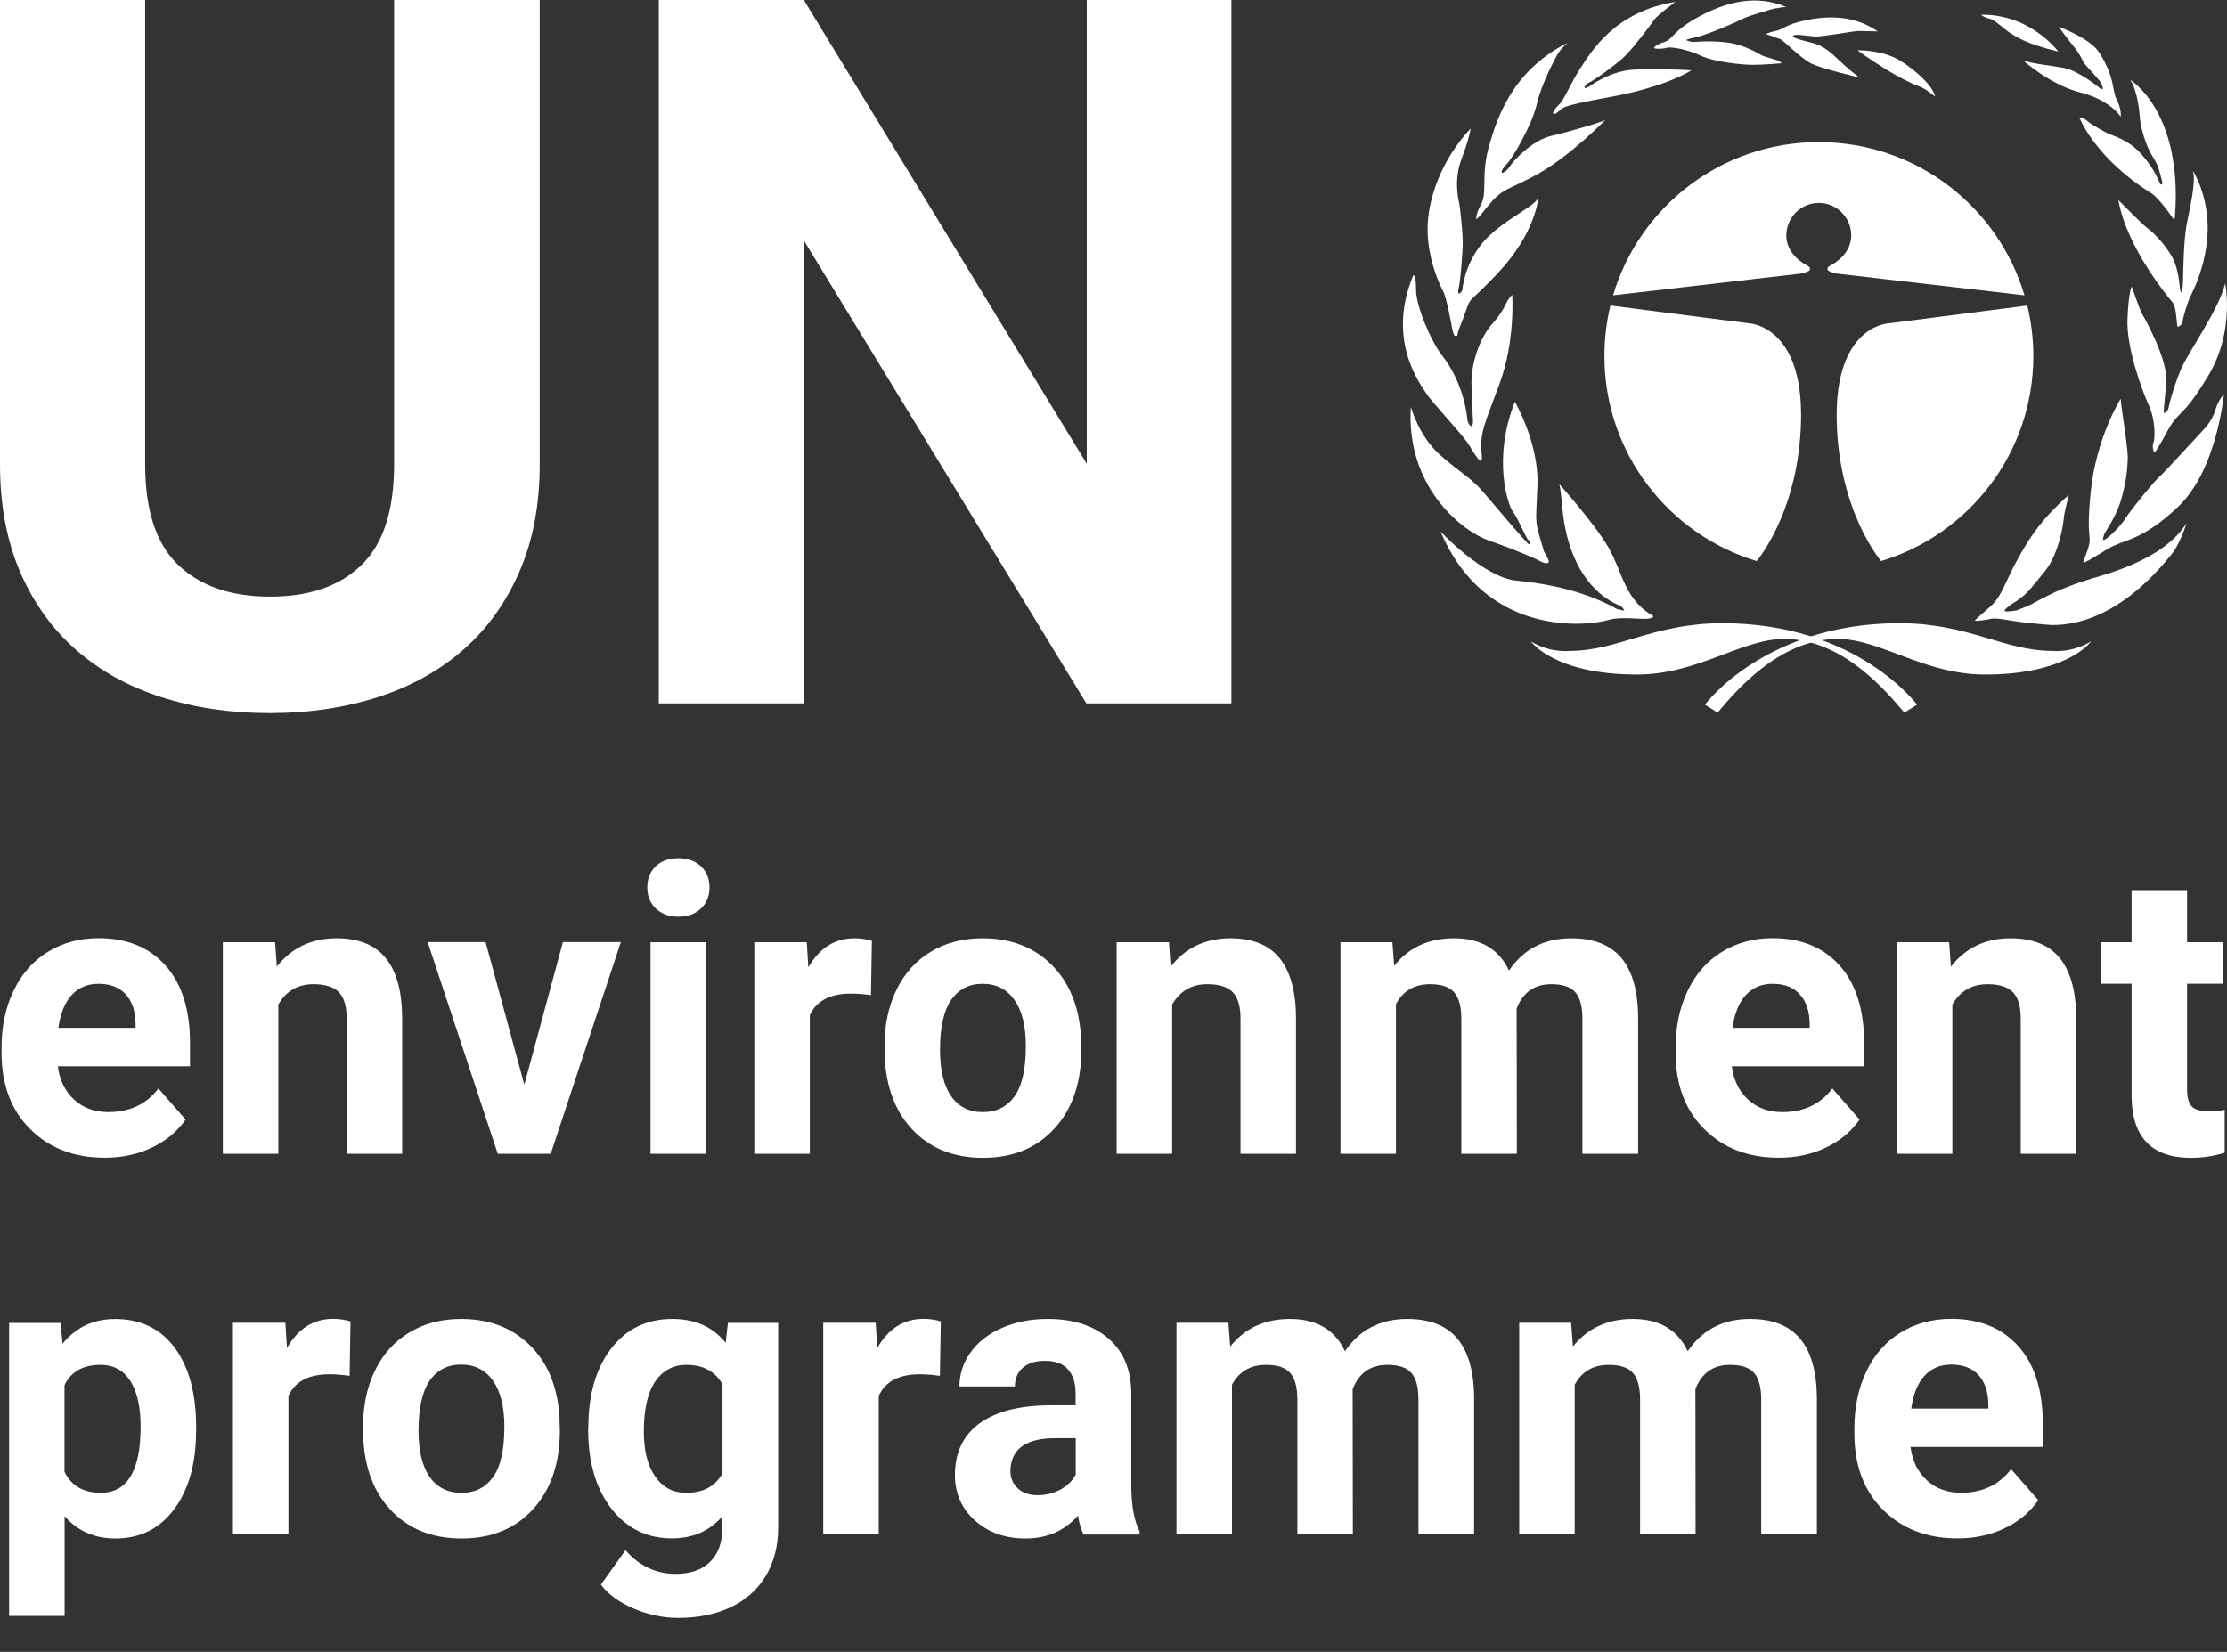 <svg width="62" height="46" viewBox="0 0 62 46" fill="none" xmlns="http://www.w3.org/2000/svg">
<rect x="0" y="0" width="62" height="46" fill="#333333" stroke="none"/>
<path d="M48.905 15.624C46.453 14.884 44.667 12.608 44.667 9.918C44.667 9.432 44.725 8.959 44.834 8.508L48.708 9.006C48.708 9.006 50.196 9.071 50.141 11.701C50.089 14.253 48.905 15.624 48.905 15.624Z" fill="white"/>
<path d="M52.37 15.624C54.822 14.884 56.608 12.608 56.608 9.918C56.608 9.432 56.55 8.959 56.441 8.508L52.567 9.006C52.567 9.006 51.08 9.071 51.134 11.701C51.186 14.253 52.37 15.624 52.37 15.624Z" fill="white"/>
<path d="M50.636 5.651C51.133 5.651 51.538 6.056 51.538 6.553C51.538 6.941 51.27 7.23 50.948 7.402C50.909 7.424 50.871 7.44 50.879 7.503C50.887 7.566 51.073 7.602 51.153 7.621L56.361 8.224C55.631 5.758 53.345 3.958 50.639 3.958H50.63C47.924 3.958 45.641 5.758 44.908 8.224L50.117 7.621C50.196 7.602 50.382 7.569 50.39 7.503C50.398 7.443 50.36 7.424 50.322 7.402C49.999 7.23 49.731 6.941 49.731 6.553C49.734 6.056 50.138 5.651 50.636 5.651Z" fill="white"/>
<path d="M53.017 19.844L53.37 19.623C53.37 19.623 51.697 17.355 47.951 17.355C46.035 17.355 45.042 18.126 43.7 18.126C43.7 18.126 43.151 18.191 42.62 17.861C42.62 17.861 43.26 18.784 45.573 18.784C47.268 18.784 48.482 17.793 49.671 17.793C51.298 17.795 52.509 19.248 53.017 19.844Z" fill="white"/>
<path d="M47.818 19.844L47.465 19.623C47.465 19.623 49.138 17.355 52.884 17.355C54.8 17.355 55.793 18.126 57.135 18.126C57.135 18.126 57.684 18.191 58.215 17.861C58.215 17.861 57.575 18.784 55.262 18.784C53.567 18.784 52.353 17.793 51.164 17.793C49.537 17.795 48.323 19.248 47.818 19.844Z" fill="white"/>
<path d="M46.032 17.159C45.967 17.334 45.251 17.126 44.767 17.268C44.225 17.429 41.363 17.773 40.108 14.805C40.108 14.805 41.297 16.08 42.224 16.17C43.148 16.258 44.162 16.479 45.021 16.962L45.221 17.006C45.221 17.006 45.193 16.919 45.111 16.875C44.999 16.815 44.108 16.525 43.678 15.113C43.457 14.386 43.504 13.859 43.413 13.485C43.413 13.485 44.384 14.564 44.78 15.247C45.174 15.927 45.218 16.697 46.032 17.159Z" fill="white"/>
<path d="M43.115 15.662C43.044 15.733 42.861 15.618 42.795 15.586C42.729 15.553 42.254 15.334 41.439 15.048C40.635 14.761 39.137 13.496 39.279 11.327C39.279 11.327 39.489 12.141 40.105 12.682C40.722 13.22 40.941 13.289 41.316 13.728C41.69 14.168 42.538 15.171 42.571 15.16C42.603 15.149 42.614 15.094 42.549 15.039C42.483 14.985 42.262 14.433 42.12 14.247C41.977 14.062 41.548 12.772 42.174 11.188C42.174 11.188 42.847 12.343 42.803 13.51C42.759 14.676 42.705 14.4 42.989 15.37C42.992 15.364 43.148 15.629 43.115 15.662Z" fill="white"/>
<path d="M41.242 12.835C41.201 12.876 41.032 12.625 40.901 12.395C40.769 12.163 39.843 11.174 39.722 10.975C39.602 10.776 38.566 9.522 39.348 7.662C39.348 7.662 39.424 7.64 39.424 8.08C39.424 8.519 39.832 9.5 40.162 9.918C40.493 10.336 40.791 11.008 40.857 11.723C40.857 11.723 40.901 11.855 40.955 11.866C41.01 11.876 41.01 11.734 41.01 11.734C41.01 11.734 40.966 11.073 40.966 10.623C40.966 10.172 41.166 9.402 41.595 8.962C41.595 8.962 41.795 8.741 41.915 8.479C41.915 8.479 41.991 8.304 42.101 8.214C42.101 8.214 42.188 9.478 41.759 10.655C41.33 11.833 41.188 12.032 41.253 12.668C41.253 12.668 41.264 12.811 41.242 12.835Z" fill="white"/>
<path d="M40.515 9.355C40.471 9.355 40.438 9.202 40.416 9.079C40.395 8.959 40.263 8.254 40.173 8.099C40.086 7.946 39.755 7.241 39.744 6.416C39.733 5.591 40.108 4.469 40.944 3.578C40.944 3.578 40.911 3.843 40.69 4.425C40.468 5.01 40.602 5.559 40.624 5.657C40.646 5.755 40.723 6.438 40.723 6.758C40.723 7.012 40.657 7.88 40.602 8.055C40.602 8.055 40.581 8.175 40.624 8.175C40.668 8.175 40.712 8.077 40.712 8.077C40.712 8.077 40.755 7.394 41.261 6.779C41.767 6.162 42.683 5.788 42.825 5.515C42.825 5.515 42.76 6.484 41.691 7.615C40.739 8.626 41.018 8.11 40.709 8.935C40.709 8.935 40.578 9.243 40.578 9.309C40.581 9.38 40.515 9.355 40.515 9.355Z" fill="white"/>
<path d="M41.1 6.099C41.1 6.099 41.078 5.968 41.242 5.67C41.406 5.373 41.231 4.845 41.453 4.075C41.674 3.305 42.082 1.986 43.635 1.194C43.635 1.194 43.481 1.336 43.402 1.448C43.326 1.557 42.907 2.349 42.784 2.901C42.664 3.45 42.133 4.376 41.937 4.583C41.737 4.794 41.827 4.815 41.827 4.815C41.827 4.815 41.926 4.794 42.027 4.641C42.125 4.488 42.634 3.914 43.194 3.783C43.755 3.652 44.649 3.387 44.703 3.332C44.703 3.332 43.733 4.324 42.842 4.829C41.95 5.334 41.849 5.181 41.322 5.864C41.319 5.856 41.144 6.099 41.1 6.099Z" fill="white"/>
<path d="M43.235 3.16C43.235 3.16 43.235 3.073 43.399 2.917C43.563 2.764 43.73 2.3 44.017 1.871C44.304 1.442 44.952 0.32 46.639 0.055C46.639 0.055 46.133 0.429 46.054 0.549C45.977 0.669 45.482 1.319 45.261 1.54C45.039 1.762 44.413 2.223 44.203 2.322C44.203 2.322 44.093 2.409 44.115 2.442C44.137 2.475 44.246 2.409 44.246 2.409C44.246 2.409 44.831 1.958 45.534 1.937C46.239 1.915 46.978 1.947 47.087 1.958C47.087 1.958 46.425 2.409 44.851 2.696C43.276 2.983 43.574 2.994 43.331 3.147C43.333 3.149 43.279 3.193 43.235 3.16Z" fill="white"/>
<path d="M46.043 1.336C46.043 1.336 46.076 1.248 46.33 1.172C46.584 1.095 46.562 0.852 47.333 0.445C48.104 0.038 48.908 -0.15 49.723 0.191C49.723 0.191 49.381 0.235 49.327 0.257C49.272 0.279 48.687 0.432 48.523 0.522C48.359 0.609 47.508 0.983 47.167 1.049C46.825 1.114 46.992 1.136 46.992 1.136C46.992 1.136 47.068 1.169 47.134 1.169C47.199 1.169 47.959 1.093 48.454 1.267C48.949 1.442 48.938 1.511 49.138 1.576C49.337 1.642 49.567 1.685 49.6 1.762C49.6 1.762 49.105 1.806 48.807 1.806C48.509 1.806 47.727 1.729 47.352 1.551C46.978 1.377 46.549 1.297 46.407 1.33C46.264 1.368 46.089 1.368 46.043 1.336Z" fill="white"/>
<path d="M49.173 0.951C49.173 0.951 49.206 0.907 49.428 0.863C49.649 0.819 49.704 0.688 50.221 0.576C50.737 0.464 51.541 0.366 52.279 0.874C52.279 0.874 51.828 0.863 51.73 0.863C51.631 0.863 50.773 1.016 50.573 1.016C50.374 1.016 49.977 0.929 49.922 0.994C49.868 1.06 50.286 1.147 50.352 1.169C50.417 1.191 50.715 1.213 51.09 1.576C51.464 1.939 51.73 2.136 51.773 2.161C51.773 2.161 50.672 1.907 50.395 1.754C50.119 1.601 49.646 1.125 49.57 1.093C49.49 1.06 49.173 0.951 49.173 0.951Z" fill="white"/>
<path d="M51.716 1.401C51.716 1.401 52.41 1.379 52.916 1.699C53.422 2.018 53.829 2.436 53.873 2.69C53.873 2.69 53.586 2.447 53.4 2.393C53.211 2.338 52.684 2.04 52.574 1.975C52.465 1.909 51.825 1.499 51.716 1.401Z" fill="white"/>
<path d="M54.977 17.279C54.977 17.279 55.076 17.181 55.407 16.894C55.738 16.607 55.825 16.189 56.189 15.539C56.552 14.889 56.861 14.438 57.599 13.777C57.599 13.777 57.468 14.272 57.457 14.428C57.446 14.58 57.326 15.441 56.908 15.935C56.489 16.43 56.468 16.542 55.984 16.837C55.984 16.837 55.795 16.968 55.809 17.011C55.82 17.055 56.139 17 56.139 17C56.139 17 56.492 16.869 56.602 16.801C56.711 16.736 57.209 16.482 57.405 16.405C57.605 16.329 57.769 16.252 58.209 16.118C58.649 15.987 60.246 15.58 60.875 14.567C60.875 14.567 60.689 15.162 60.456 15.435C60.224 15.711 58.914 17.438 57.096 17.405C57.096 17.405 56.38 17.35 56.005 17.285C55.631 17.219 55.5 17.219 55.445 17.23C55.385 17.246 55.032 17.312 54.977 17.279Z" fill="white"/>
<path d="M59.04 11.106C59.04 11.106 58.357 12.174 58.204 13.715C58.051 15.255 58.313 14.793 58.062 15.476C58.062 15.476 57.974 15.651 58.007 15.662C58.04 15.673 58.171 15.597 58.658 15.299C59.142 15.001 59.617 15.088 60.651 14.1C61.687 13.108 61.895 11.139 61.916 10.975C61.916 10.975 61.763 11.128 61.684 11.393C61.608 11.658 61.441 11.865 61.408 11.898C61.375 11.931 60.252 13.163 60.12 13.275C59.989 13.384 59.327 14.187 59.185 14.419C59.043 14.651 58.625 15.069 58.545 15.037C58.545 15.037 58.556 14.938 58.589 14.862C58.622 14.785 58.931 14.367 59.062 13.881C59.193 13.398 59.226 13.1 59.237 12.791C59.251 12.483 59.051 11.349 59.04 11.106Z" fill="white"/>
<path d="M59.967 12.592C59.967 12.592 59.899 12.431 59.956 12.316C59.989 12.251 60.022 11.721 59.825 11.292C59.628 10.863 59.196 9.675 59.229 8.883C59.262 8.091 59.349 7.981 59.349 7.981C59.349 7.981 59.571 8.631 59.636 8.741C59.702 8.85 60.363 10.016 60.309 10.655C60.254 11.294 60.221 11.491 60.254 11.502C60.287 11.513 60.363 11.426 60.374 11.349C60.385 11.273 60.495 10.833 60.705 10.314C60.916 9.798 61.763 8.653 61.949 7.894C61.949 7.894 62.225 9.213 61.487 10.448C60.749 11.68 60.672 11.404 60.363 11.966C60.054 12.526 60.011 12.592 59.967 12.592Z" fill="white"/>
<path d="M60.637 9.104C60.582 9.093 60.615 8.588 60.484 8.421C60.352 8.257 59.218 6.913 58.975 5.572C58.975 5.572 59.691 6.299 59.811 6.375C59.931 6.452 60.418 6.935 60.56 7.356C60.703 7.774 60.67 8.126 60.724 8.137C60.779 8.148 60.779 7.675 60.779 7.675C60.779 7.675 60.79 6.752 60.867 6.31C60.943 5.87 61.143 5.132 61.055 4.758C61.055 4.758 61.484 5.441 61.462 6.408C61.441 7.378 61.033 8.148 60.979 8.257C60.924 8.366 60.768 8.842 60.768 8.94C60.771 9.038 60.637 9.104 60.637 9.104Z" fill="white"/>
<path d="M59.294 2.215C59.294 2.215 60.782 3.095 60.549 6.045C60.549 6.045 60.549 6.176 60.462 6.034C60.374 5.892 60.054 5.485 59.912 5.394C59.77 5.307 58.447 4.504 57.886 3.269C57.886 3.269 57.974 3.248 58.108 3.368C58.239 3.488 58.646 3.698 58.715 3.731C58.78 3.764 59.242 3.884 59.584 4.258C59.926 4.632 60.046 4.908 60.145 5.127C60.145 5.127 60.243 5.203 60.177 4.985C60.112 4.764 60.101 4.621 59.923 4.346C59.748 4.07 59.592 3.575 59.57 3.234C59.548 2.898 59.447 2.39 59.294 2.215Z" fill="white"/>
<path d="M59.04 3.25C59.04 3.25 59.073 3.051 58.931 2.778C58.788 2.502 58.901 2.196 58.447 1.469C58.193 1.062 57.312 0.743 57.312 0.743C57.312 0.743 57.566 1.095 57.73 1.292C57.895 1.491 57.952 1.633 58.007 1.732C58.061 1.83 58.367 2.125 58.48 2.292C58.501 2.324 58.545 2.412 58.545 2.466C58.545 2.521 58.425 2.434 58.392 2.401C58.359 2.368 57.821 1.961 57.479 1.896C57.137 1.83 56.486 1.764 56.312 1.674C56.312 1.674 57.083 2.368 57.919 2.576C58.753 2.786 59.04 3.25 59.04 3.25Z" fill="white"/>
<path d="M57.302 1.434C57.302 1.434 56.531 0.388 55.153 0.41C55.153 0.41 55.229 0.486 55.385 0.519C55.538 0.552 55.815 0.828 55.957 0.915C56.102 1.005 56.397 1.224 57.302 1.434Z" fill="white"/>
<path d="M15.026 0V12.928C15.026 14.059 14.837 15.056 14.46 15.922C14.083 16.787 13.563 17.511 12.899 18.093C12.235 18.675 11.442 19.115 10.523 19.412C9.602 19.707 8.601 19.858 7.513 19.858C6.417 19.858 5.411 19.71 4.489 19.412C3.568 19.117 2.778 18.678 2.113 18.093C1.449 17.511 0.93 16.785 0.558 15.922C0.186 15.056 0 14.059 0 12.928V0H4.041V12.928C4.041 14.212 4.347 15.146 4.962 15.733C5.577 16.32 6.428 16.615 7.513 16.615C8.609 16.615 9.46 16.323 10.064 15.733C10.671 15.146 10.972 14.212 10.972 12.928V0H15.026Z" fill="white"/>
<path d="M34.282 19.587H30.244L22.381 6.7V19.587H18.34V0H22.378L30.255 12.914V0H34.282V19.587Z" fill="white"/>
<path d="M2.914 32.239C2.067 32.239 1.375 31.974 0.842 31.444C0.309 30.914 0.043 30.207 0.043 29.325V29.172C0.043 28.579 0.156 28.052 0.38 27.585C0.604 27.118 0.921 26.757 1.334 26.506C1.744 26.255 2.214 26.126 2.742 26.126C3.532 26.126 4.155 26.38 4.609 26.888C5.063 27.396 5.29 28.117 5.29 29.052V29.694H1.61C1.659 30.079 1.81 30.387 2.061 30.619C2.313 30.852 2.63 30.969 3.015 30.969C3.611 30.969 4.076 30.751 4.41 30.311L5.167 31.177C4.935 31.51 4.623 31.772 4.226 31.958C3.833 32.146 3.395 32.239 2.914 32.239ZM2.739 27.396C2.433 27.396 2.184 27.503 1.993 27.713C1.801 27.926 1.681 28.227 1.626 28.623H3.775V28.497C3.767 28.148 3.674 27.877 3.496 27.686C3.319 27.492 3.067 27.396 2.739 27.396Z" fill="white"/>
<path d="M7.658 26.238L7.707 26.918C8.12 26.391 8.675 26.129 9.37 26.129C9.982 26.129 10.439 26.312 10.737 26.678C11.035 27.044 11.19 27.593 11.196 28.322V32.13H9.651V28.361C9.651 28.027 9.58 27.784 9.438 27.634C9.296 27.484 9.058 27.407 8.727 27.407C8.292 27.407 7.967 27.596 7.748 27.973V32.13H6.204V26.238H7.658Z" fill="white"/>
<path d="M14.597 30.207L15.671 26.235H17.284L15.332 32.13H13.858L11.906 26.235H13.519L14.597 30.207Z" fill="white"/>
<path d="M18.02 24.711C18.02 24.476 18.096 24.28 18.252 24.127C18.408 23.974 18.618 23.897 18.886 23.897C19.149 23.897 19.359 23.974 19.518 24.127C19.674 24.28 19.753 24.474 19.753 24.711C19.753 24.952 19.674 25.146 19.515 25.299C19.357 25.451 19.146 25.528 18.886 25.528C18.627 25.528 18.416 25.451 18.257 25.299C18.099 25.148 18.02 24.952 18.02 24.711ZM19.66 32.13H18.11V26.238H19.66V32.13Z" fill="white"/>
<path d="M24.248 27.713C24.038 27.683 23.852 27.669 23.693 27.669C23.108 27.669 22.725 27.872 22.545 28.273V32.13H21V26.238H22.46L22.504 26.94C22.813 26.399 23.242 26.129 23.791 26.129C23.964 26.129 24.122 26.154 24.273 26.2L24.248 27.713Z" fill="white"/>
<path d="M24.625 29.131C24.625 28.546 24.734 28.025 24.956 27.568C25.177 27.11 25.494 26.757 25.91 26.506C26.326 26.255 26.807 26.129 27.356 26.129C28.135 26.129 28.773 26.372 29.267 26.858C29.762 27.345 30.036 28.006 30.093 28.841L30.104 29.245C30.104 30.15 29.855 30.876 29.36 31.422C28.865 31.969 28.201 32.242 27.367 32.242C26.533 32.242 25.869 31.969 25.371 31.425C24.874 30.882 24.625 30.139 24.625 29.202V29.131V29.131ZM26.17 29.24C26.17 29.8 26.274 30.229 26.479 30.524C26.686 30.822 26.982 30.969 27.367 30.969C27.742 30.969 28.034 30.822 28.245 30.529C28.455 30.237 28.559 29.767 28.559 29.125C28.559 28.576 28.455 28.15 28.245 27.85C28.034 27.549 27.739 27.396 27.356 27.396C26.979 27.396 26.686 27.547 26.479 27.847C26.274 28.148 26.17 28.612 26.17 29.24Z" fill="white"/>
<path d="M32.543 26.238L32.592 26.918C33.005 26.391 33.56 26.129 34.254 26.129C34.867 26.129 35.323 26.312 35.621 26.678C35.919 27.044 36.075 27.593 36.081 28.322V32.13H34.536V28.361C34.536 28.027 34.465 27.784 34.323 27.634C34.181 27.484 33.943 27.407 33.612 27.407C33.177 27.407 32.852 27.596 32.633 27.973V32.13H31.088V26.238H32.543Z" fill="white"/>
<path d="M38.765 26.238L38.814 26.896C39.224 26.383 39.779 26.129 40.477 26.129C41.22 26.129 41.731 26.429 42.01 27.028C42.415 26.429 42.995 26.129 43.746 26.129C44.373 26.129 44.84 26.315 45.146 26.686C45.453 27.058 45.606 27.618 45.606 28.366V32.13H44.055V28.372C44.055 28.038 43.992 27.792 43.864 27.64C43.736 27.484 43.509 27.407 43.186 27.407C42.724 27.407 42.401 27.631 42.224 28.082L42.229 32.13H40.684V28.377C40.684 28.035 40.619 27.79 40.487 27.637C40.356 27.484 40.132 27.407 39.815 27.407C39.377 27.407 39.06 27.593 38.864 27.962V32.13H37.319V26.238H38.765Z" fill="white"/>
<path d="M49.521 32.239C48.673 32.239 47.982 31.974 47.449 31.444C46.916 30.914 46.65 30.207 46.65 29.325V29.172C46.65 28.579 46.763 28.052 46.987 27.585C47.211 27.118 47.528 26.757 47.941 26.506C48.351 26.255 48.821 26.126 49.349 26.126C50.139 26.126 50.762 26.38 51.216 26.888C51.67 27.396 51.897 28.117 51.897 29.052V29.694H48.214C48.263 30.079 48.414 30.387 48.665 30.619C48.917 30.852 49.234 30.969 49.62 30.969C50.215 30.969 50.68 30.751 51.014 30.311L51.771 31.177C51.539 31.51 51.227 31.772 50.831 31.958C50.442 32.146 50.002 32.239 49.521 32.239ZM49.346 27.396C49.04 27.396 48.791 27.503 48.6 27.713C48.408 27.926 48.288 28.227 48.233 28.623H50.382V28.497C50.374 28.148 50.281 27.877 50.103 27.686C49.926 27.492 49.674 27.396 49.346 27.396Z" fill="white"/>
<path d="M54.264 26.238L54.313 26.918C54.726 26.391 55.281 26.129 55.975 26.129C56.587 26.129 57.044 26.312 57.342 26.678C57.64 27.044 57.796 27.593 57.801 28.322V32.13H56.257V28.361C56.257 28.027 56.186 27.784 56.043 27.634C55.901 27.484 55.663 27.407 55.333 27.407C54.898 27.407 54.572 27.596 54.354 27.973V32.13H52.809V26.238H54.264Z" fill="white"/>
<path d="M60.889 24.788V26.238H61.878V27.394H60.889V30.335C60.889 30.554 60.929 30.709 61.012 30.802C61.094 30.898 61.249 30.945 61.482 30.945C61.651 30.945 61.804 30.931 61.936 30.906V32.1C61.632 32.195 61.321 32.242 61.001 32.242C59.918 32.242 59.366 31.685 59.344 30.57V27.394H58.499V26.238H59.344V24.788H60.889V24.788Z" fill="white"/>
<path d="M5.459 39.841C5.459 40.748 5.257 41.477 4.852 42.023C4.448 42.569 3.901 42.843 3.215 42.843C2.63 42.843 2.157 42.635 1.799 42.222V45H0.254V36.842H1.687L1.741 37.418C2.116 36.959 2.602 36.732 3.207 36.732C3.92 36.732 4.472 37.003 4.869 37.538C5.265 38.076 5.462 38.816 5.462 39.761V39.841H5.459ZM3.915 39.726C3.915 39.177 3.819 38.754 3.628 38.456C3.436 38.158 3.16 38.008 2.797 38.008C2.313 38.008 1.979 38.196 1.796 38.573V40.988C1.985 41.376 2.321 41.57 2.805 41.57C3.546 41.572 3.915 40.955 3.915 39.726Z" fill="white"/>
<path d="M9.733 38.314C9.523 38.284 9.337 38.27 9.178 38.27C8.593 38.27 8.21 38.472 8.03 38.874V42.731H6.485V36.836H7.945L7.989 37.538C8.298 36.997 8.727 36.727 9.277 36.727C9.449 36.727 9.608 36.751 9.758 36.798L9.733 38.314Z" fill="white"/>
<path d="M10.107 39.731C10.107 39.147 10.217 38.625 10.438 38.169C10.66 37.71 10.977 37.358 11.392 37.107C11.808 36.855 12.289 36.73 12.839 36.73C13.618 36.73 14.255 36.973 14.75 37.459C15.245 37.945 15.518 38.606 15.575 39.442L15.586 39.846C15.586 40.75 15.338 41.477 14.843 42.023C14.348 42.569 13.684 42.843 12.85 42.843C12.016 42.843 11.351 42.569 10.854 42.026C10.356 41.482 10.107 40.739 10.107 39.803V39.731V39.731ZM11.652 39.843C11.652 40.404 11.756 40.832 11.961 41.127C12.169 41.425 12.464 41.572 12.85 41.572C13.224 41.572 13.517 41.425 13.727 41.133C13.938 40.84 14.042 40.371 14.042 39.729C14.042 39.18 13.938 38.754 13.727 38.453C13.517 38.153 13.221 38 12.839 38C12.461 38 12.169 38.15 11.961 38.45C11.756 38.748 11.652 39.213 11.652 39.843Z" fill="white"/>
<path d="M16.38 39.742C16.38 38.838 16.59 38.109 17.011 37.557C17.435 37.006 18.003 36.73 18.72 36.73C19.354 36.73 19.846 36.951 20.202 37.393L20.265 36.839H21.664V42.537C21.664 43.053 21.549 43.501 21.32 43.883C21.09 44.266 20.767 44.555 20.349 44.755C19.931 44.954 19.444 45.055 18.884 45.055C18.46 45.055 18.047 44.968 17.643 44.796C17.241 44.623 16.934 44.4 16.729 44.129L17.413 43.17C17.798 43.61 18.263 43.829 18.813 43.829C19.223 43.829 19.543 43.717 19.77 43.493C19.997 43.269 20.111 42.952 20.111 42.542V42.225C19.756 42.635 19.286 42.84 18.706 42.84C18.012 42.84 17.448 42.564 17.019 42.01C16.59 41.455 16.374 40.72 16.374 39.805V39.742H16.38ZM17.924 39.86C17.924 40.395 18.028 40.813 18.239 41.116C18.449 41.42 18.736 41.572 19.105 41.572C19.576 41.572 19.912 41.392 20.114 41.032V38.549C19.906 38.188 19.576 38.008 19.113 38.008C18.744 38.008 18.452 38.164 18.239 38.472C18.031 38.781 17.924 39.245 17.924 39.86Z" fill="white"/>
<path d="M26.167 38.314C25.956 38.284 25.77 38.27 25.612 38.27C25.027 38.27 24.644 38.472 24.464 38.874V42.731H22.919V36.836H24.379L24.423 37.538C24.732 36.997 25.161 36.727 25.71 36.727C25.883 36.727 26.041 36.751 26.192 36.798L26.167 38.314Z" fill="white"/>
<path d="M30.166 42.733C30.095 42.591 30.044 42.416 30.011 42.206C29.636 42.632 29.149 42.843 28.551 42.843C27.985 42.843 27.515 42.676 27.143 42.343C26.771 42.01 26.585 41.586 26.585 41.078C26.585 40.453 26.812 39.975 27.266 39.641C27.72 39.308 28.376 39.139 29.234 39.133H29.945V38.795C29.945 38.522 29.877 38.303 29.74 38.142C29.603 37.978 29.387 37.896 29.089 37.896C28.83 37.896 28.625 37.959 28.477 38.087C28.329 38.213 28.255 38.388 28.255 38.609H26.711C26.711 38.267 26.815 37.951 27.02 37.661C27.227 37.369 27.52 37.142 27.897 36.978C28.275 36.812 28.698 36.73 29.169 36.73C29.882 36.73 30.448 36.913 30.866 37.279C31.285 37.645 31.495 38.156 31.495 38.816V41.37C31.498 41.93 31.575 42.354 31.725 42.641V42.733H30.166V42.733ZM28.89 41.638C29.117 41.638 29.327 41.586 29.521 41.482C29.713 41.379 29.855 41.239 29.948 41.065V40.051H29.371C28.597 40.051 28.187 40.324 28.135 40.868L28.13 40.961C28.13 41.157 28.198 41.319 28.332 41.444C28.469 41.575 28.655 41.638 28.89 41.638Z" fill="white"/>
<path d="M34.2 36.839L34.249 37.497C34.659 36.984 35.214 36.73 35.911 36.73C36.655 36.73 37.166 37.03 37.445 37.628C37.85 37.03 38.429 36.73 39.181 36.73C39.807 36.73 40.275 36.915 40.581 37.287C40.887 37.658 41.04 38.218 41.04 38.967V42.731H39.49V38.972C39.49 38.639 39.427 38.393 39.299 38.24C39.17 38.084 38.943 38.008 38.621 38.008C38.158 38.008 37.836 38.232 37.658 38.683L37.664 42.731H36.119V38.978C36.119 38.636 36.053 38.39 35.922 38.237C35.791 38.084 35.567 38.008 35.249 38.008C34.812 38.008 34.495 38.194 34.298 38.562V42.731H32.753V36.836H34.2V36.839Z" fill="white"/>
<path d="M43.741 36.839L43.79 37.497C44.2 36.984 44.755 36.73 45.453 36.73C46.196 36.73 46.708 37.03 46.986 37.628C47.391 37.03 47.971 36.73 48.722 36.73C49.349 36.73 49.816 36.915 50.122 37.287C50.428 37.658 50.582 38.218 50.582 38.967V42.731H49.032V38.972C49.032 38.639 48.969 38.393 48.84 38.24C48.712 38.084 48.485 38.008 48.162 38.008C47.7 38.008 47.377 38.232 47.2 38.683L47.205 42.731H45.66V38.978C45.66 38.636 45.595 38.39 45.464 38.237C45.332 38.084 45.108 38.008 44.791 38.008C44.354 38.008 44.036 38.194 43.84 38.562V42.731H42.295V36.836H43.741V36.839Z" fill="white"/>
<path d="M54.496 42.84C53.649 42.84 52.957 42.575 52.424 42.045C51.891 41.515 51.626 40.808 51.626 39.925V39.772C51.626 39.18 51.738 38.653 51.962 38.185C52.186 37.718 52.503 37.358 52.916 37.106C53.326 36.855 53.796 36.727 54.324 36.727C55.114 36.727 55.737 36.981 56.191 37.489C56.645 37.997 56.872 38.718 56.872 39.652V40.294H53.189C53.239 40.679 53.389 40.988 53.64 41.22C53.892 41.452 54.209 41.57 54.595 41.57C55.191 41.57 55.655 41.351 55.989 40.911L56.746 41.777C56.514 42.111 56.202 42.373 55.806 42.559C55.417 42.747 54.977 42.84 54.496 42.84ZM54.321 38C54.015 38 53.766 38.106 53.575 38.317C53.383 38.53 53.263 38.83 53.209 39.226H55.357V39.1C55.349 38.751 55.256 38.48 55.078 38.289C54.901 38.095 54.649 38 54.321 38Z" fill="white"/>
</svg>
